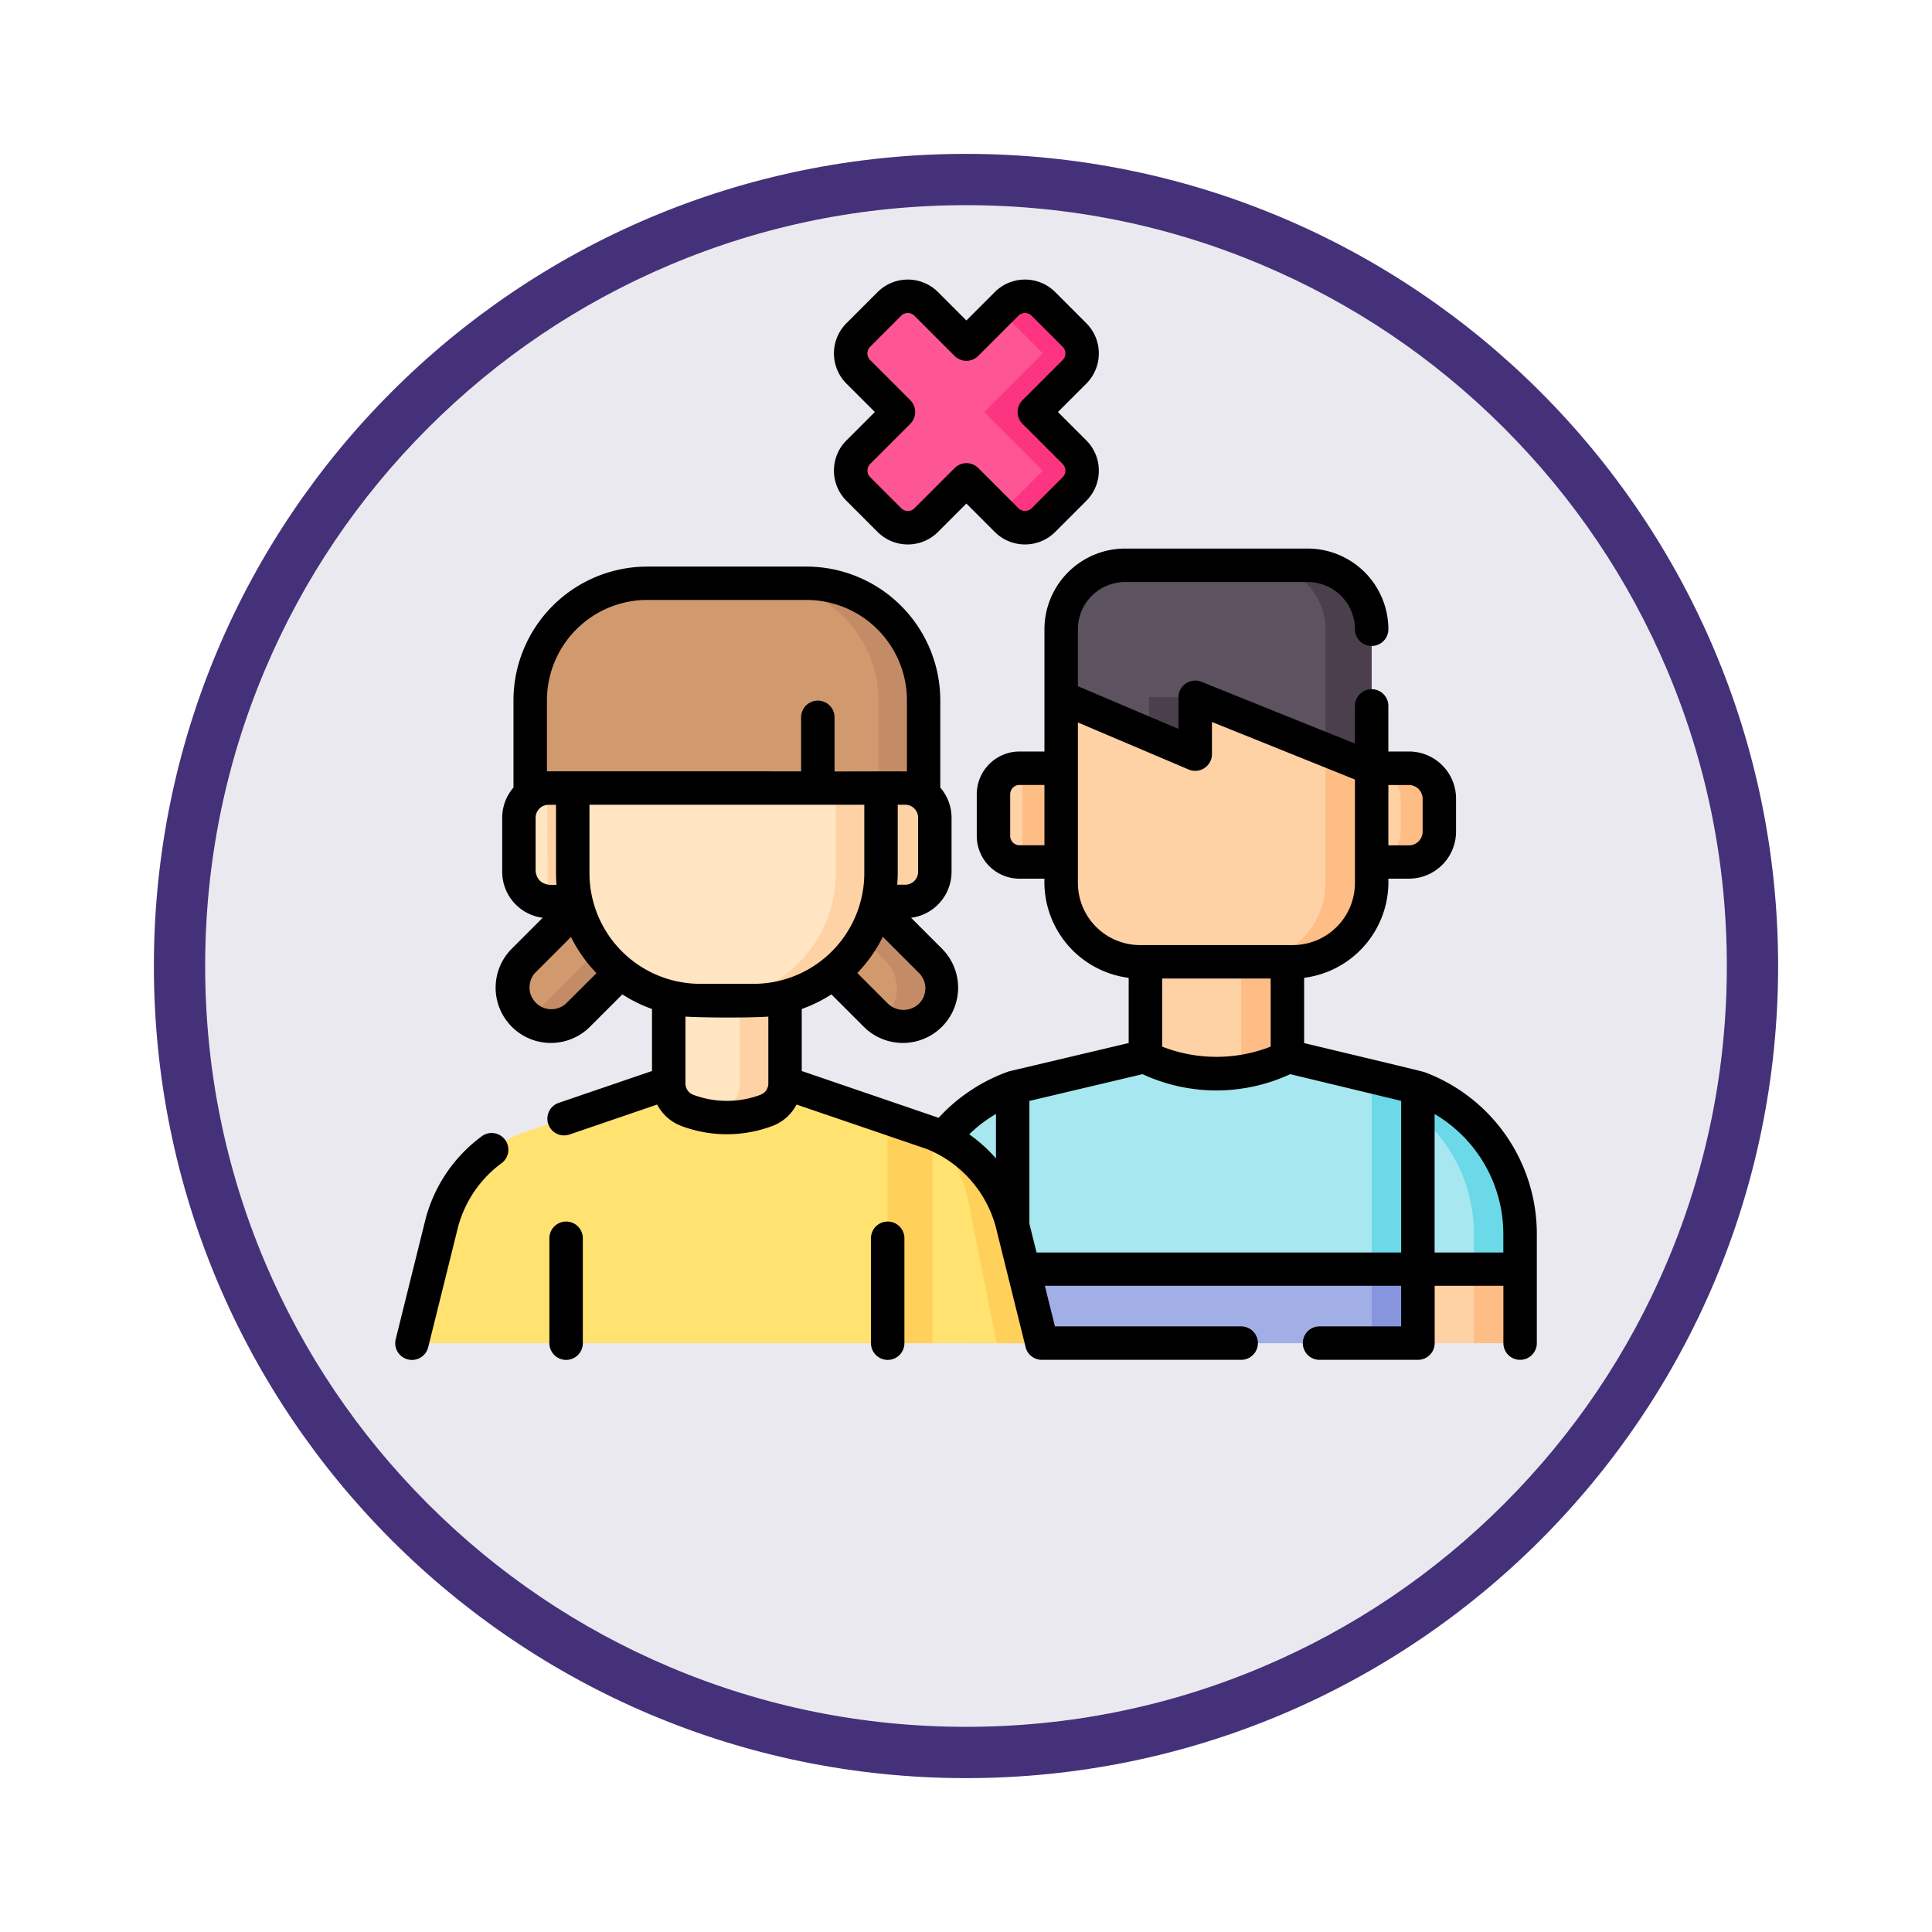 <svg xmlns="http://www.w3.org/2000/svg" xmlns:xlink="http://www.w3.org/1999/xlink" width="113" height="113" viewBox="0 0 113 113">
  <defs>
    <filter id="Path_982547" x="0" y="0" width="113" height="113" filterUnits="userSpaceOnUse">
      <feOffset dy="3" input="SourceAlpha"/>
      <feGaussianBlur stdDeviation="3" result="blur"/>
      <feFlood flood-opacity="0.161"/>
      <feComposite operator="in" in2="blur"/>
      <feComposite in="SourceGraphic"/>
    </filter>
  </defs>
  <g id="Group_1208217" data-name="Group 1208217" transform="translate(-793.49 -3878.335)">
    <g id="Group_1208054" data-name="Group 1208054">
      <g id="Group_1207895" data-name="Group 1207895" transform="translate(-4493 1958.062)">
        <g id="Group_1176928" data-name="Group 1176928" transform="translate(5295.49 1926.273)">
          <g id="Group_1172322" data-name="Group 1172322" transform="translate(0 0)">
            <g id="Group_1164700" data-name="Group 1164700">
              <g id="Group_1160931" data-name="Group 1160931">
                <g id="Group_1160749" data-name="Group 1160749">
                  <g id="Group_1158891" data-name="Group 1158891">
                    <g id="Group_1157406" data-name="Group 1157406">
                      <g id="Group_1155793" data-name="Group 1155793">
                        <g id="Group_1154704" data-name="Group 1154704">
                          <g id="Group_1150790" data-name="Group 1150790">
                            <g id="Group_1154214" data-name="Group 1154214">
                              <g id="Group_1152583" data-name="Group 1152583">
                                <g id="Group_1146973" data-name="Group 1146973">
                                  <g id="Group_1146954" data-name="Group 1146954">
                                    <g transform="matrix(1, 0, 0, 1, -9, -6)" filter="url(#Path_982547)">
                                      <g id="Path_982547-2" data-name="Path 982547" transform="translate(9 6)" fill="#ebe9f0">
                                        <path d="M 47.5 93.5 C 41.289 93.5 35.265 92.284 29.595 89.886 C 24.118 87.569 19.198 84.252 14.973 80.027 C 10.748 75.802 7.431 70.882 5.114 65.405 C 2.716 59.735 1.5 53.711 1.5 47.5 C 1.5 41.289 2.716 35.265 5.114 29.595 C 7.431 24.118 10.748 19.198 14.973 14.973 C 19.198 10.748 24.118 7.431 29.595 5.114 C 35.265 2.716 41.289 1.5 47.5 1.5 C 53.711 1.5 59.735 2.716 65.405 5.114 C 70.882 7.431 75.802 10.748 80.027 14.973 C 84.252 19.198 87.569 24.118 89.886 29.595 C 92.284 35.265 93.5 41.289 93.5 47.5 C 93.5 53.711 92.284 59.735 89.886 65.405 C 87.569 70.882 84.252 75.802 80.027 80.027 C 75.802 84.252 70.882 87.569 65.405 89.886 C 59.735 92.284 53.711 93.5 47.5 93.5 Z" stroke="none"/>
                                        <path d="M 47.5 3 C 41.491 3 35.664 4.176 30.18 6.496 C 24.881 8.737 20.122 11.946 16.034 16.034 C 11.946 20.121 8.737 24.881 6.496 30.179 C 4.176 35.664 3 41.491 3 47.5 C 3 53.509 4.176 59.336 6.496 64.82 C 8.737 70.119 11.946 74.878 16.034 78.966 C 20.122 83.054 24.881 86.263 30.18 88.504 C 35.664 90.824 41.491 92 47.5 92 C 53.509 92 59.336 90.824 64.821 88.504 C 70.119 86.263 74.878 83.054 78.966 78.966 C 83.054 74.878 86.263 70.119 88.504 64.82 C 90.824 59.336 92 53.509 92 47.5 C 92 41.491 90.824 35.664 88.504 30.179 C 86.263 24.881 83.054 20.121 78.966 16.034 C 74.878 11.946 70.119 8.737 64.821 6.496 C 59.336 4.176 53.509 3 47.5 3 M 47.5 0 C 73.734 0 95 21.266 95 47.5 C 95 73.733 73.734 95 47.5 95 C 21.266 95 7.62939453125e-06 73.733 7.62939453125e-06 47.5 C 7.62939453125e-06 21.266 21.266 0 47.5 0 Z" stroke="none" fill="#453179"/>
                                      </g>
                                    </g>
                                  </g>
                                </g>
                              </g>
                            </g>
                          </g>
                        </g>
                      </g>
                    </g>
                  </g>
                </g>
              </g>
            </g>
          </g>
        </g>
      </g>
      <g id="quarrel_4601331" transform="translate(816.606 3880.96)">
        <g id="Group_1208052" data-name="Group 1208052" transform="translate(0.978 14.704)">
          <g id="Group_1208048" data-name="Group 1208048" transform="translate(29.161 15.733)">
            <path id="Path_1052046" data-name="Path 1052046" d="M298.685,201.053v10.863a4.61,4.61,0,0,0,4.61,4.61h8.938a4.61,4.61,0,0,0,4.61-4.61V201.053Z" transform="translate(-289.873 -193.335)" fill="#fed2a4"/>
            <path id="Path_1052047" data-name="Path 1052047" d="M386.456,201.053v10.863a4.61,4.61,0,0,1-4.61,4.61h2.7a4.61,4.61,0,0,0,4.61-4.61V201.053Z" transform="translate(-362.19 -193.335)" fill="#ffbd86"/>
            <path id="Path_1052048" data-name="Path 1052048" d="M272.28,238.375h-2.436a1.523,1.523,0,0,1-1.523-1.523v-2.438a1.523,1.523,0,0,1,1.523-1.523h2.436Z" transform="translate(-263.469 -221.021)" fill="#fed2a4"/>
            <path id="Path_1052049" data-name="Path 1052049" d="M281.313,232.891h2.265v5.484h-2.265Z" transform="translate(-274.767 -221.021)" fill="#ffbd86"/>
            <path id="Path_1052050" data-name="Path 1052050" d="M440.119,238.374h-2.186V232.89h2.186a1.773,1.773,0,0,1,1.773,1.773V236.6A1.773,1.773,0,0,1,440.119,238.374Z" transform="translate(-410.962 -221.02)" fill="#fed2a4"/>
            <path id="Path_1052051" data-name="Path 1052051" d="M440.119,232.891h-2.186v0a1.772,1.772,0,0,1,1.694,1.769V236.6a1.772,1.772,0,0,1-1.694,1.769v0h2.186a1.773,1.773,0,0,0,1.773-1.773v-1.938a1.773,1.773,0,0,0-1.773-1.773Z" transform="translate(-410.962 -221.021)" fill="#ffbd86"/>
            <g id="Group_1208046" data-name="Group 1208046" transform="translate(5.975 23.192)">
              <path id="Path_1052052" data-name="Path 1052052" d="M300.636,378.844h-23.7V363.9l7.764-1.837H293l7.633,1.837Z" transform="translate(-276.936 -356.537)" fill="#a6e7f0"/>
              <path id="Path_1052053" data-name="Path 1052053" d="M382.117,362.06h-2.7l7.633,1.837v14.947h2.7V363.9Z" transform="translate(-366.05 -356.537)" fill="#6bd9e7"/>
              <path id="Path_1052054" data-name="Path 1052054" d="M336.47,319.71h8.3v5.523c-1.941,1.35-6.362,1.35-8.3,0Z" transform="translate(-328.706 -319.71)" fill="#fed2a4"/>
              <path id="Path_1052055" data-name="Path 1052055" d="M360.742,319.71v5.523a6.442,6.442,0,0,1-2.8.929,8.674,8.674,0,0,0,5.5-.929V319.71Z" transform="translate(-347.378 -319.71)" fill="#ffbd86"/>
            </g>
            <path id="Path_1052056" data-name="Path 1052056" d="M237.09,376.144a9.09,9.09,0,0,0-5.975,8.54v2.077h5.975Z" transform="translate(-231.115 -345.593)" fill="#a6e7f0"/>
            <path id="Path_1052057" data-name="Path 1052057" d="M231.115,457.56h5.975v4.33h-5.975Z" transform="translate(-231.115 -416.392)" fill="#fed2a4"/>
            <path id="Path_1052058" data-name="Path 1052058" d="M256.2,457.56h2.7v4.33h-2.7Z" transform="translate(-252.933 -416.392)" fill="#ffbd86"/>
            <path id="Path_1052059" data-name="Path 1052059" d="M458.677,376.144a9.09,9.09,0,0,1,5.975,8.54v2.077h-5.975Z" transform="translate(-429.001 -345.593)" fill="#a6e7f0"/>
            <path id="Path_1052060" data-name="Path 1052060" d="M458.677,376.144V377.7a9.09,9.09,0,0,1,3.272,6.984v2.077h2.7v-2.077A9.09,9.09,0,0,0,458.677,376.144Z" transform="translate(-429.001 -345.593)" fill="#6bd9e7"/>
            <path id="Path_1052061" data-name="Path 1052061" d="M458.677,457.56h5.975v4.33h-5.975Z" transform="translate(-429.001 -416.392)" fill="#fed2a4"/>
            <path id="Path_1052062" data-name="Path 1052062" d="M483.767,457.56h2.7v4.33h-2.7Z" transform="translate(-450.819 -416.392)" fill="#ffbd86"/>
            <path id="Path_1052063" data-name="Path 1052063" d="M298.685,149.589v-3.977a3.741,3.741,0,0,1,3.741-3.741H313.1a3.741,3.741,0,0,1,3.741,3.741v8.129l-10.319-4.152v3.328Z" transform="translate(-289.873 -141.871)" fill="#5d5360"/>
            <g id="Group_1208047" data-name="Group 1208047" transform="translate(13.948 0)">
              <path id="Path_1052064" data-name="Path 1052064" d="M338.074,203.233l2.7,1.147v-3.328h-2.7Z" transform="translate(-338.074 -193.335)" fill="#4b3f4e"/>
              <path id="Path_1052065" data-name="Path 1052065" d="M391.221,141.871h-2.7a3.741,3.741,0,0,1,3.741,3.741v7.041l2.7,1.088v-8.129A3.741,3.741,0,0,0,391.221,141.871Z" transform="translate(-381.94 -141.871)" fill="#4b3f4e"/>
            </g>
            <path id="Path_1052066" data-name="Path 1052066" d="M276.938,457.563h23.7v4.33h-23.7Z" transform="translate(-270.962 -416.394)" fill="#a2aee6"/>
            <path id="Path_1052067" data-name="Path 1052067" d="M437.948,457.563h2.7v4.33h-2.7Z" transform="translate(-410.975 -416.394)" fill="#8795de"/>
          </g>
          <g id="Group_1208051" data-name="Group 1208051" transform="translate(0 16.782)">
            <path id="Path_1052068" data-name="Path 1052068" d="M44.345,388.209H7.5l1.74-7.007a7.779,7.779,0,0,1,4.652-5.266l9.091-3.108h5.879l6.446,2.2,2.645.9a7.785,7.785,0,0,1,4.652,5.266l1.738,7Z" transform="translate(-7.502 -343.76)" fill="#ffe270"/>
            <path id="Path_1052069" data-name="Path 1052069" d="M223.377,390.634v12.273h-2.645V389.73Z" transform="translate(-192.925 -358.456)" fill="#ffd15b"/>
            <path id="Path_1052070" data-name="Path 1052070" d="M247.4,408.931h-2.639l-1.74-8.684a8,8,0,0,0-2.012-3.587,7.785,7.785,0,0,1,4.652,5.266l1.738,7Z" transform="translate(-210.561 -364.482)" fill="#ffd15b"/>
            <g id="Group_1208049" data-name="Group 1208049" transform="translate(5.835 18.532)">
              <path id="Path_1052071" data-name="Path 1052071" d="M52.908,298.78l-.006-.006a2.249,2.249,0,0,1,0-3.181l2.913-2.913a2.249,2.249,0,0,1,3.181,0l.006.006a2.249,2.249,0,0,1,0,3.181l-2.913,2.913A2.249,2.249,0,0,1,52.908,298.78Z" transform="translate(-52.243 -292.021)" fill="#d19a6e"/>
              <path id="Path_1052072" data-name="Path 1052072" d="M65.228,292.7l-.006-.006a2.248,2.248,0,0,0-2.912-.226,2.259,2.259,0,0,1,.269.226l.006.006a2.249,2.249,0,0,1,0,3.181l-2.913,2.913a2.262,2.262,0,0,1-.269.226,2.248,2.248,0,0,0,2.912-.226l2.913-2.913A2.249,2.249,0,0,0,65.228,292.7Z" transform="translate(-58.469 -292.031)" fill="#c38c66"/>
              <path id="Path_1052073" data-name="Path 1052073" d="M195.149,298.78l.006-.006a2.249,2.249,0,0,0,0-3.181l-2.913-2.913a2.249,2.249,0,0,0-3.181,0l-.006.006a2.249,2.249,0,0,0,0,3.181l2.913,2.913A2.249,2.249,0,0,0,195.149,298.78Z" transform="translate(-170.641 -292.021)" fill="#d19a6e"/>
              <path id="Path_1052074" data-name="Path 1052074" d="M201.381,295.6l-2.913-2.913a2.248,2.248,0,0,0-2.912-.226,2.258,2.258,0,0,1,.269.226l2.913,2.913a2.249,2.249,0,0,1,0,3.181l-.006.006a2.263,2.263,0,0,1-.269.226,2.248,2.248,0,0,0,2.912-.226l.006-.006A2.249,2.249,0,0,0,201.381,295.6Z" transform="translate(-176.867 -292.031)" fill="#c38c66"/>
            </g>
            <path id="Path_1052075" data-name="Path 1052075" d="M83.545,165.591H60.534v-8.83a6.846,6.846,0,0,1,6.846-6.846H76.7a6.846,6.846,0,0,1,6.846,6.846v8.83Z" transform="translate(-53.618 -149.915)" fill="#d19a6e"/>
            <path id="Path_1052076" data-name="Path 1052076" d="M166.86,149.914h-2.644a6.846,6.846,0,0,1,6.846,6.846v8.83h2.644v-8.83A6.846,6.846,0,0,0,166.86,149.914Z" transform="translate(-143.779 -149.914)" fill="#c38c66"/>
            <path id="Path_1052077" data-name="Path 1052077" d="M122.677,332.268h6.8v5.474a1.674,1.674,0,0,1-1.071,1.571,6.606,6.606,0,0,1-4.66,0,1.674,1.674,0,0,1-1.071-1.571v-5.474Z" transform="translate(-107.657 -308.488)" fill="#ffe5c2"/>
            <path id="Path_1052078" data-name="Path 1052078" d="M140.7,332.268v5.474a1.674,1.674,0,0,1-1.071,1.571,6.606,6.606,0,0,1-1.008.289,6.606,6.606,0,0,0,3.652-.289,1.674,1.674,0,0,0,1.071-1.571v-5.474Z" transform="translate(-121.525 -308.488)" fill="#fed2a4"/>
            <g id="Group_1208050" data-name="Group 1208050" transform="translate(6.257 11.983)">
              <path id="Path_1052079" data-name="Path 1052079" d="M60.4,248.436H57.218a1.733,1.733,0,0,1-1.733-1.733v-3.164a1.733,1.733,0,0,1,1.733-1.733h2.2Z" transform="translate(-55.485 -241.806)" fill="#ffe5c2"/>
              <path id="Path_1052080" data-name="Path 1052080" d="M70.43,241.8h-2.2c-.027,0-.054,0-.081,0l.042,6.624.039,0H71.41Z" transform="translate(-66.499 -241.805)" fill="#fed2a4"/>
              <path id="Path_1052081" data-name="Path 1052081" d="M208.736,248.435h-3l.8-6.63h2.2a1.733,1.733,0,0,1,1.733,1.733V246.7A1.733,1.733,0,0,1,208.736,248.435Z" transform="translate(-186.141 -241.805)" fill="#ffe5c2"/>
              <path id="Path_1052082" data-name="Path 1052082" d="M213.549,241.8h-2.2v0a1.658,1.658,0,0,1,1.565,1.729V246.7a1.66,1.66,0,0,1-1.645,1.733h2.279a1.733,1.733,0,0,0,1.733-1.733v-3.164A1.733,1.733,0,0,0,213.549,241.8Z" transform="translate(-190.954 -241.805)" fill="#fed2a4"/>
              <path id="Path_1052083" data-name="Path 1052083" d="M97.66,241.8v4.974a7.452,7.452,0,0,1-7.452,7.452H87.082a7.452,7.452,0,0,1-7.452-7.452V241.8Z" transform="translate(-76.481 -241.805)" fill="#ffe5c2"/>
              <path id="Path_1052084" data-name="Path 1052084" d="M147.924,241.8v4.974a7.452,7.452,0,0,1-7.452,7.452h2.644a7.452,7.452,0,0,0,7.452-7.452V241.8Z" transform="translate(-129.389 -241.805)" fill="#fed2a4"/>
            </g>
          </g>
          <path id="Path_1052085" data-name="Path 1052085" d="M217.392,23.488l-1.817-1.817a1.524,1.524,0,0,0-2.155,0l-2.35,2.35-2.35-2.35a1.524,1.524,0,0,0-2.155,0l-1.817,1.817a1.524,1.524,0,0,0,0,2.155l2.35,2.35-2.35,2.35a1.524,1.524,0,0,0,0,2.155l1.817,1.817a1.524,1.524,0,0,0,2.155,0l2.35-2.35,2.35,2.35a1.524,1.524,0,0,0,2.155,0l1.817-1.817a1.524,1.524,0,0,0,0-2.155l-2.35-2.35,2.35-2.35A1.524,1.524,0,0,0,217.392,23.488Z" transform="translate(-178.638 -21.224)" fill="#fe5694"/>
          <path id="Path_1052086" data-name="Path 1052086" d="M267.107,27.994l2.35,2.35a1.524,1.524,0,0,1,0,2.155l-1.817,1.817a1.524,1.524,0,0,1-2.155,0l-.388-.388,2.505-2.506-3.427-3.427,3.427-3.428L265.1,22.061l.388-.388a1.524,1.524,0,0,1,2.156,0l1.817,1.817a1.524,1.524,0,0,1,0,2.155Z" transform="translate(-230.702 -21.225)" fill="#fd3581"/>
        </g>
        <g id="Group_1208053" data-name="Group 1208053" transform="translate(0 13.726)">
          <path id="Path_1052089" data-name="Path 1052089" d="M99.189,164.979c-.089-.04-6.859-1.651-6.99-1.688v-3.815a5.645,5.645,0,0,0,4.927-5.8h1.208a2.754,2.754,0,0,0,2.751-2.751V148.99a2.754,2.754,0,0,0-2.751-2.751H97.126v-2.665a.978.978,0,0,0-1.956,0v2.2l-8.976-3.612a.978.978,0,0,0-1.343.907v1.85l-5.884-2.5v-3.33a2.766,2.766,0,0,1,2.763-2.763H92.408a2.766,2.766,0,0,1,2.763,2.763.978.978,0,0,0,1.956,0,4.724,4.724,0,0,0-4.719-4.719H81.73a4.724,4.724,0,0,0-4.719,4.719v7.151H75.553a2.5,2.5,0,0,0-2.5,2.5v2.438a2.5,2.5,0,0,0,2.5,2.5h1.458a5.65,5.65,0,0,0,4.927,5.8v3.812l-7.011,1.659a10.2,10.2,0,0,0-4.106,2.716l-.038-.014-7.967-2.724V161.3a8.4,8.4,0,0,0,1.735-.854l1.935,1.934a3.232,3.232,0,0,0,4.57-4.57l-1.845-1.845a2.713,2.713,0,0,0,2.367-2.687v-3.164a2.7,2.7,0,0,0-.659-1.766v-5.1a7.833,7.833,0,0,0-7.824-7.824H53.779a7.833,7.833,0,0,0-7.824,7.824v5.1a2.7,2.7,0,0,0-.659,1.766v3.164a2.713,2.713,0,0,0,2.367,2.687l-1.845,1.845a3.232,3.232,0,0,0,4.57,4.57l1.935-1.935a8.4,8.4,0,0,0,1.735.854v3.627L48.6,166.79a.978.978,0,1,0,.633,1.851l5.128-1.753a2.633,2.633,0,0,0,1.4,1.249,7.577,7.577,0,0,0,5.35,0,2.632,2.632,0,0,0,1.4-1.249l7.617,2.6a6.828,6.828,0,0,1,4.043,4.584l1.738,7,0,.009a.978.978,0,0,0,.947.739H88.517a.978.978,0,1,0,0-1.956H77.625l-.59-2.374h20.84v2.374H93.1a.978.978,0,1,0,0,1.956h5.757a.978.978,0,0,0,.978-.978v-3.352h4.019v3.352a.978.978,0,0,0,1.956,0v-6.408a10.1,10.1,0,0,0-6.618-9.459ZM77.011,151.723H75.553a.546.546,0,0,1-.545-.545V148.74a.546.546,0,0,1,.545-.545h1.458Zm6.884,7.794h6.348V163.5a8.72,8.72,0,0,1-6.348,0ZM99.13,148.99v1.938a.8.8,0,0,1-.8.8H97.127V148.2h1.208A.8.8,0,0,1,99.13,148.99Zm-20.162,4.938v-9.386l6.48,2.751a.978.978,0,0,0,1.36-.9v-1.88l8.363,3.365v6.051a3.636,3.636,0,0,1-3.632,3.632H82.6A3.636,3.636,0,0,1,78.968,153.929ZM50.4,153.354v-4H66.475v4A6.481,6.481,0,0,1,60,159.828H56.875A6.481,6.481,0,0,1,50.4,153.354Zm19.645,6.736a1.268,1.268,0,0,1-.379.905,1.312,1.312,0,0,1-1.8,0l-1.8-1.8a8.466,8.466,0,0,0,1.491-2.117l2.113,2.113A1.264,1.264,0,0,1,70.047,160.09Zm-.423-6.814a.756.756,0,0,1-.755.755H68.4c.018-.224.03-.45.03-.678v-4h.438a.756.756,0,0,1,.755.755v3.164Zm-15.845-15.9H63.1a5.875,5.875,0,0,1,5.868,5.868v4.164c-.188-.015-4.1,0-4.233,0v-3.167a.978.978,0,1,0-1.956,0V147.4s-14.763-.008-14.866,0v-4.164A5.875,5.875,0,0,1,53.779,137.374Zm-6.527,15.9v-3.164a.756.756,0,0,1,.755-.755h.438v4c0,.228.012.454.03.678C47.977,154.085,47.373,154,47.252,153.277ZM49.006,161a1.276,1.276,0,0,1-1.8-1.8l2.113-2.113a8.465,8.465,0,0,0,1.491,2.117Zm11.417,5.311a5.62,5.62,0,0,1-3.97,0,.7.7,0,0,1-.438-.656v-3.91c1.1.064,3.578.08,4.847,0v3.91A.7.7,0,0,1,60.423,166.306Zm12.185,2.322a8.093,8.093,0,0,1,1.567-1.194v2.6A8.819,8.819,0,0,0,72.608,168.628Zm3.523,5.226v-7.182l6.618-1.566a10.27,10.27,0,0,0,8.636,0l6.49,1.562v8.869H76.549Zm23.7,1.684v-8.1a8.144,8.144,0,0,1,4.019,7v1.1Z" transform="translate(-39.039 -118.636)"/>
          <path id="Path_1052090" data-name="Path 1052090" d="M196.8,24.9a2.486,2.486,0,0,0,.733,1.769l1.817,1.817a2.5,2.5,0,0,0,3.538,0l1.658-1.658,1.658,1.658a2.5,2.5,0,0,0,3.538,0l1.817-1.817a2.5,2.5,0,0,0,0-3.538l-1.658-1.658,1.658-1.658a2.5,2.5,0,0,0,0-3.538l-1.817-1.817a2.5,2.5,0,0,0-3.538,0l-1.658,1.658-1.658-1.658a2.5,2.5,0,0,0-3.538,0l-1.817,1.817a2.5,2.5,0,0,0,0,3.538l1.658,1.658-1.658,1.658A2.485,2.485,0,0,0,196.8,24.9Zm2.116-.386,2.35-2.35a.978.978,0,0,0,0-1.383l-2.35-2.35a.546.546,0,0,1,0-.772l1.817-1.817a.546.546,0,0,1,.772,0l2.35,2.35a.978.978,0,0,0,1.383,0l2.35-2.35a.546.546,0,0,1,.772,0l1.817,1.817a.546.546,0,0,1,0,.772l-2.35,2.35a.978.978,0,0,0,0,1.383l2.35,2.35a.546.546,0,0,1,0,.772L208.364,27.1a.546.546,0,0,1-.772,0l-2.35-2.35a.978.978,0,0,0-1.383,0l-2.35,2.35a.546.546,0,0,1-.772,0l-1.817-1.817a.546.546,0,0,1,0-.772Z" transform="translate(-171.139 -13.726)"/>
          <path id="Path_1052093" data-name="Path 1052093" d="M5.049,396.762a8.793,8.793,0,0,0-3.28,4.851l-1.74,7.007a.978.978,0,1,0,1.9.472l1.737-7a6.824,6.824,0,0,1,2.545-3.759.978.978,0,1,0-1.161-1.574Z" transform="translate(0 -346.645)"/>
          <path id="Path_1052094" data-name="Path 1052094" d="M214.356,436.215a.978.978,0,0,0-.978.978v6.136a.978.978,0,1,0,1.956,0v-6.136A.978.978,0,0,0,214.356,436.215Z" transform="translate(-185.552 -381.119)"/>
          <path id="Path_1052095" data-name="Path 1052095" d="M70.12,436.215a.978.978,0,0,0-.978.978v6.136a.978.978,0,1,0,1.956,0v-6.136A.978.978,0,0,0,70.12,436.215Z" transform="translate(-60.125 -381.119)"/>
        </g>
      </g>
    </g>
  </g>
</svg>
